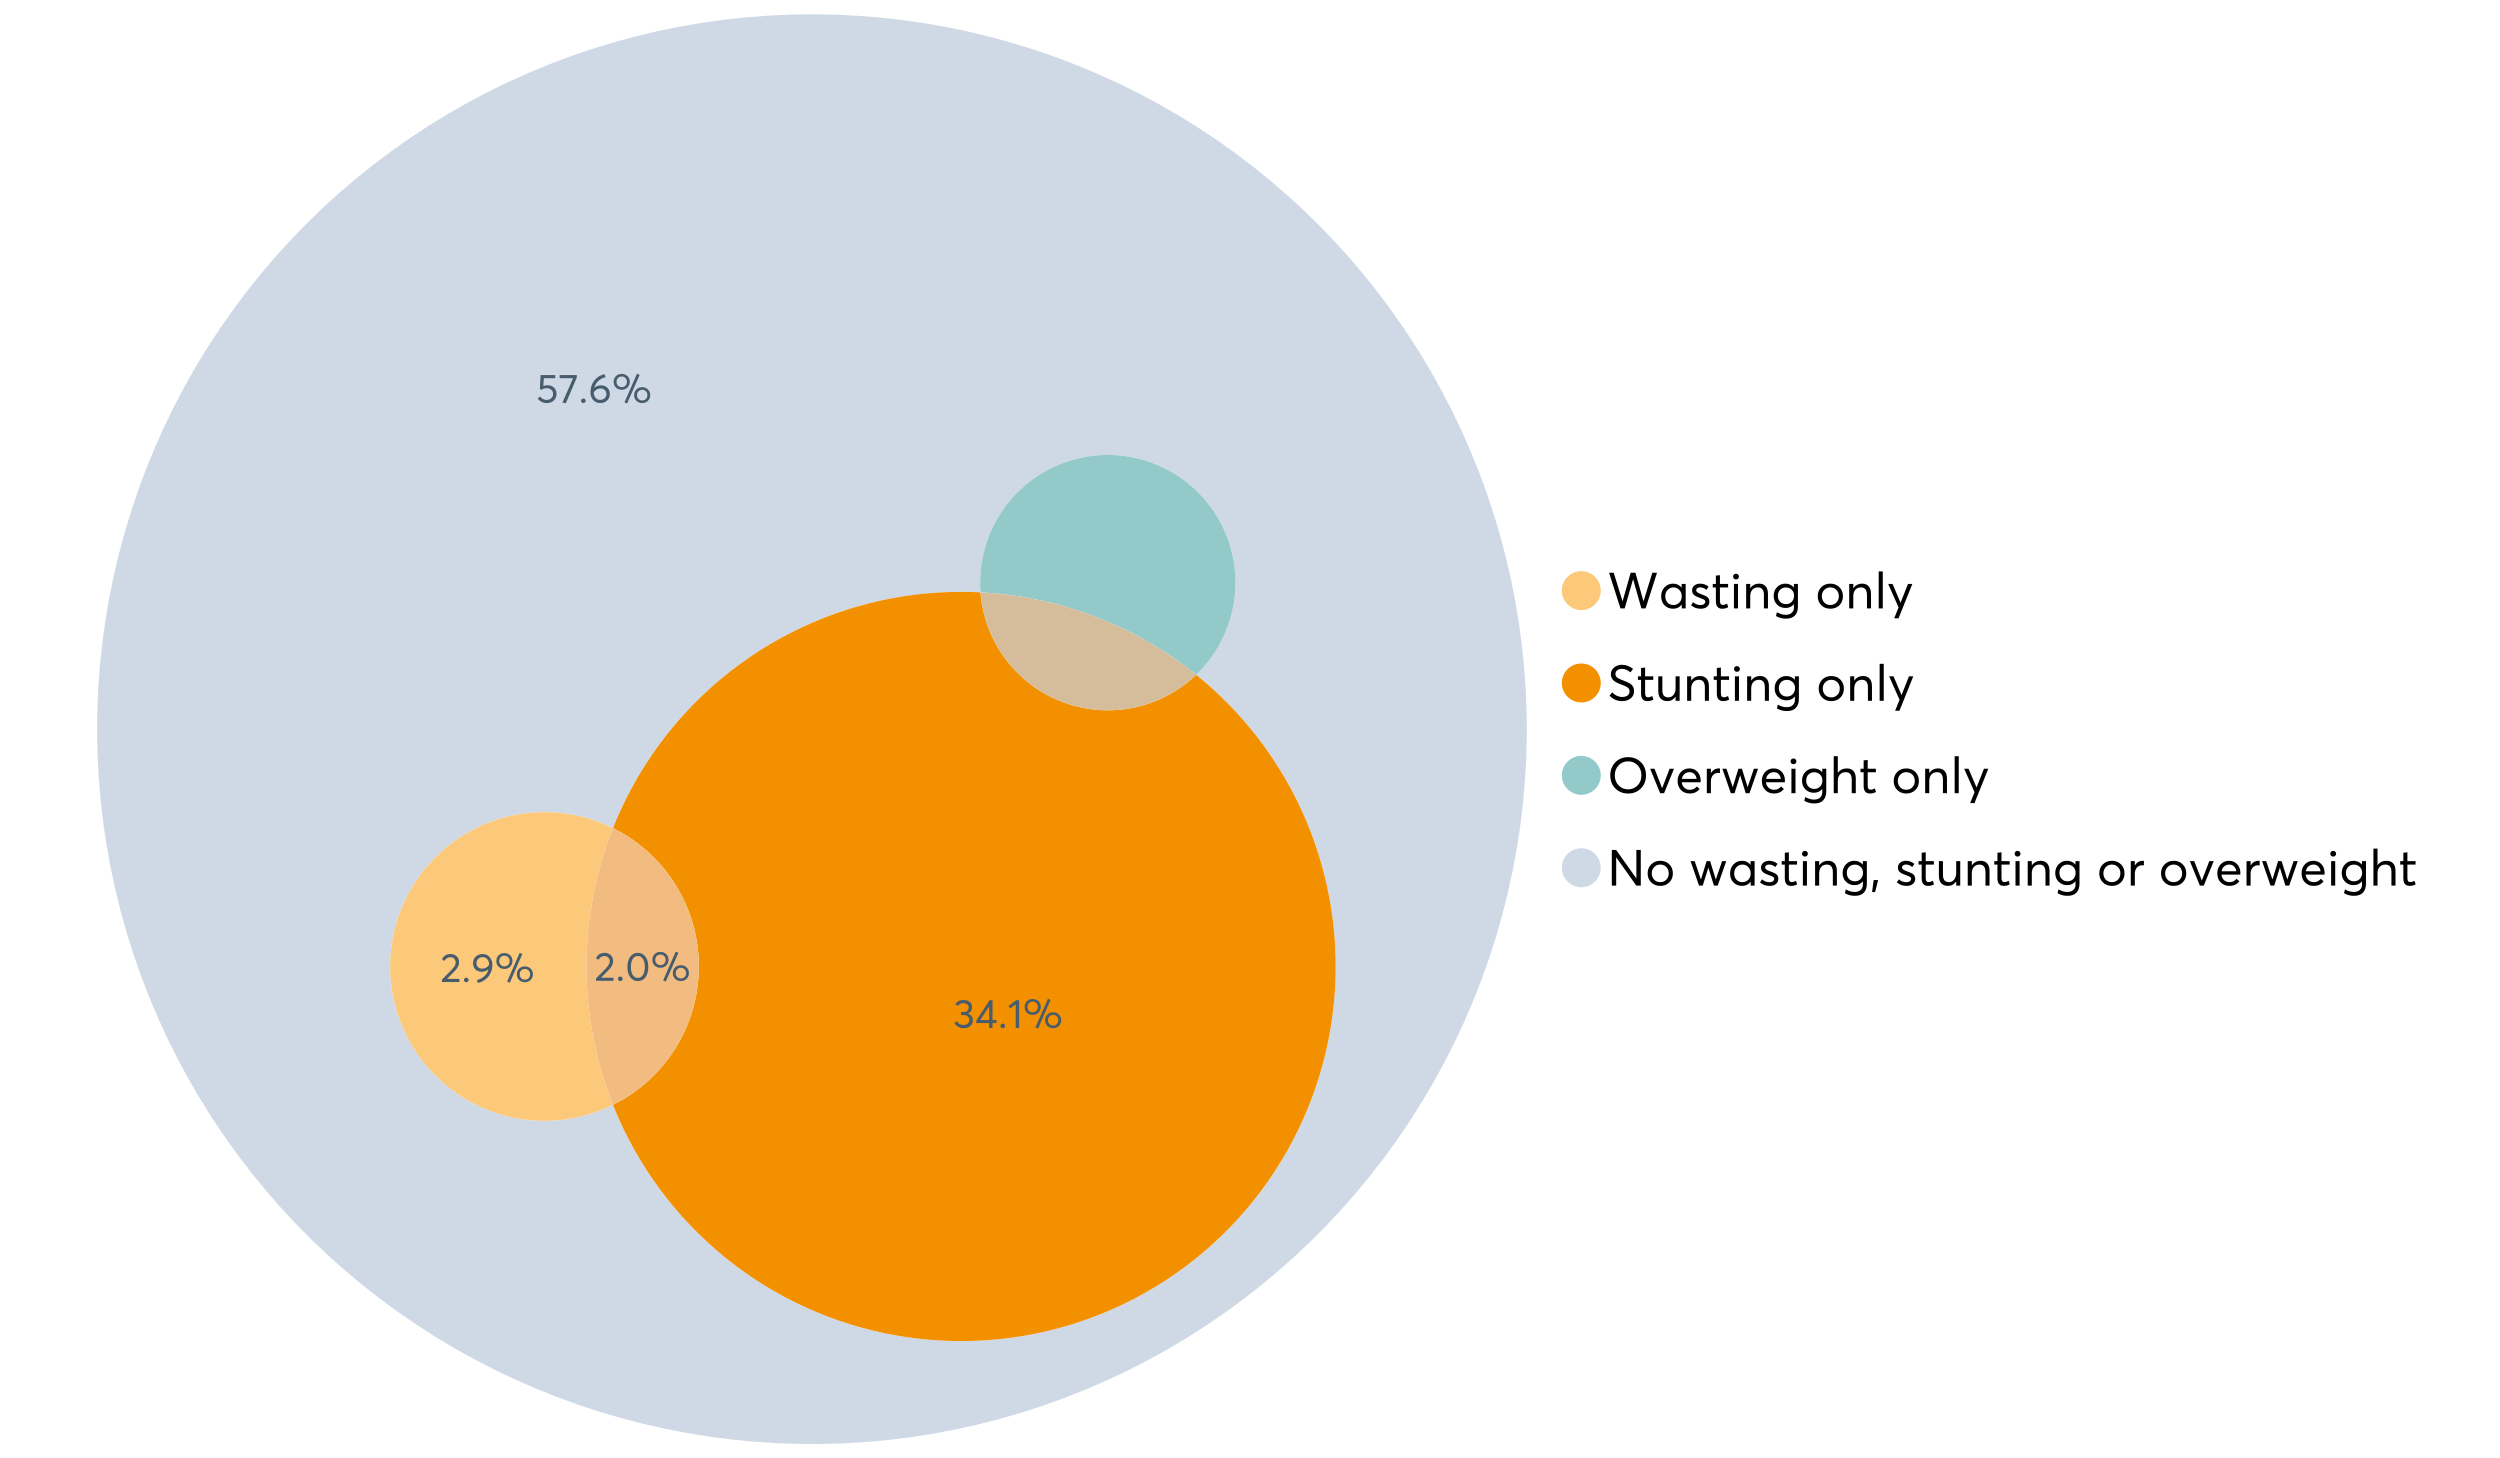 <?xml version="1.0" encoding="UTF-8"?>
<svg xmlns="http://www.w3.org/2000/svg" xmlns:xlink="http://www.w3.org/1999/xlink" width="1234.286pt" height="720pt" viewBox="0 0 1234.286 720" version="1.1">
<defs>
<g>
<symbol overflow="visible" id="glyph0-0">
<path style="stroke:none;" d=""/>
</symbol>
<symbol overflow="visible" id="glyph0-1">
<path style="stroke:none;" d="M 22.234 -17.609 L 24.547 -17.609 L 18.906 0 L 16.828 0 L 12.75 -14.438 L 12.734 -14.438 L 8.578 0 L 6.5 0 L 0.875 -17.609 L 3.172 -17.609 L 7.516 -3.547 L 7.562 -3.547 L 11.531 -17.609 L 13.891 -17.609 L 17.859 -3.5 L 17.891 -3.5 Z M 22.234 -17.609 "/>
</symbol>
<symbol overflow="visible" id="glyph0-2">
<path style="stroke:none;" d="M 11.297 -12.078 L 13.297 -12.078 L 13.297 0 L 11.359 0 L 11.359 -1.906 L 11.344 -1.906 C 10.312 -0.531 8.906 0.156 7.125 0.156 C 5.414 0.156 4 -0.406 2.875 -1.531 C 1.75 -2.656 1.188 -4.129 1.188 -5.953 C 1.188 -7.742 1.742 -9.238 2.859 -10.438 C 3.984 -11.633 5.395 -12.234 7.094 -12.234 C 8.812 -12.234 10.203 -11.578 11.266 -10.266 L 11.297 -10.266 Z M 7.297 -1.688 C 8.422 -1.688 9.379 -2.086 10.172 -2.891 C 10.961 -3.691 11.359 -4.711 11.359 -5.953 C 11.359 -7.191 10.973 -8.238 10.203 -9.094 C 9.441 -9.945 8.477 -10.375 7.312 -10.375 C 6.156 -10.375 5.18 -9.961 4.391 -9.141 C 3.609 -8.328 3.219 -7.266 3.219 -5.953 C 3.219 -4.711 3.594 -3.691 4.344 -2.891 C 5.102 -2.086 6.086 -1.688 7.297 -1.688 Z M 7.297 -1.688 "/>
</symbol>
<symbol overflow="visible" id="glyph0-3">
<path style="stroke:none;" d="M 5.609 0.156 C 3.734 0.156 2.156 -0.426 0.875 -1.594 L 1.906 -3.094 C 2.945 -2.133 4.18 -1.656 5.609 -1.656 C 6.305 -1.656 6.859 -1.812 7.266 -2.125 C 7.68 -2.445 7.891 -2.832 7.891 -3.281 C 7.891 -3.738 7.688 -4.086 7.281 -4.328 C 6.875 -4.566 6.164 -4.859 5.156 -5.203 C 5.094 -5.223 5.047 -5.242 5.016 -5.266 C 3.836 -5.672 2.938 -6.141 2.312 -6.672 C 1.695 -7.203 1.391 -7.973 1.391 -8.984 C 1.391 -9.91 1.766 -10.68 2.516 -11.297 C 3.266 -11.922 4.223 -12.234 5.391 -12.234 C 6.922 -12.234 8.301 -11.738 9.531 -10.75 L 8.484 -9.156 C 7.523 -9.977 6.457 -10.391 5.281 -10.391 C 4.801 -10.391 4.367 -10.258 3.984 -10 C 3.609 -9.738 3.422 -9.398 3.422 -8.984 C 3.422 -8.555 3.609 -8.207 3.984 -7.938 C 4.359 -7.676 4.93 -7.395 5.703 -7.094 C 5.836 -7.039 6.082 -6.945 6.438 -6.812 C 6.789 -6.688 7.023 -6.598 7.141 -6.547 C 7.254 -6.492 7.453 -6.406 7.734 -6.281 C 8.016 -6.164 8.207 -6.078 8.312 -6.016 C 8.414 -5.961 8.566 -5.867 8.766 -5.734 C 8.973 -5.598 9.113 -5.477 9.188 -5.375 C 9.258 -5.281 9.359 -5.148 9.484 -4.984 C 9.609 -4.816 9.695 -4.656 9.75 -4.5 C 9.801 -4.344 9.844 -4.16 9.875 -3.953 C 9.906 -3.742 9.922 -3.523 9.922 -3.297 C 9.922 -2.305 9.547 -1.484 8.797 -0.828 C 8.055 -0.172 6.992 0.156 5.609 0.156 Z M 5.609 0.156 "/>
</symbol>
<symbol overflow="visible" id="glyph0-4">
<path style="stroke:none;" d="M 5.328 0.156 C 3.234 0.156 2.188 -1.094 2.188 -3.594 L 2.188 -10.344 L 0.641 -10.344 L 0.641 -12.078 L 2.188 -12.078 L 2.188 -16.203 L 4.188 -16.422 L 4.188 -12.078 L 8.219 -12.078 L 8.219 -10.344 L 4.188 -10.344 L 4.188 -3.891 C 4.188 -3.148 4.297 -2.602 4.516 -2.25 C 4.742 -1.906 5.133 -1.734 5.688 -1.734 C 6.312 -1.734 6.988 -1.941 7.719 -2.359 L 8.266 -0.594 C 7.367 -0.094 6.391 0.156 5.328 0.156 Z M 5.328 0.156 "/>
</symbol>
<symbol overflow="visible" id="glyph0-5">
<path style="stroke:none;" d="M 3.094 -14.312 C 2.688 -14.312 2.344 -14.445 2.062 -14.719 C 1.789 -15 1.656 -15.336 1.656 -15.734 C 1.656 -16.129 1.789 -16.461 2.062 -16.734 C 2.344 -17.004 2.688 -17.141 3.094 -17.141 C 3.5 -17.141 3.844 -17 4.125 -16.719 C 4.406 -16.438 4.547 -16.109 4.547 -15.734 C 4.547 -15.336 4.406 -15 4.125 -14.719 C 3.844 -14.445 3.5 -14.312 3.094 -14.312 Z M 2.078 0 L 2.078 -12.078 L 4.094 -12.078 L 4.094 0 Z M 2.078 0 "/>
</symbol>
<symbol overflow="visible" id="glyph0-6">
<path style="stroke:none;" d="M 8.344 -12.234 C 9.676 -12.234 10.727 -11.805 11.5 -10.953 C 12.281 -10.098 12.672 -8.836 12.672 -7.172 L 12.672 0 L 10.672 0 L 10.672 -6.594 C 10.672 -9.113 9.688 -10.375 7.719 -10.375 C 6.562 -10.375 5.641 -9.988 4.953 -9.219 C 4.266 -8.445 3.922 -7.383 3.922 -6.031 L 3.922 0 L 1.906 0 L 1.906 -12.078 L 3.922 -12.078 L 3.922 -9.969 L 3.938 -9.969 C 5 -11.477 6.469 -12.234 8.344 -12.234 Z M 8.344 -12.234 "/>
</symbol>
<symbol overflow="visible" id="glyph0-7">
<path style="stroke:none;" d="M 11.094 -12.078 L 13.078 -12.078 L 13.078 -0.922 C 13.078 0.93 12.594 2.391 11.625 3.453 C 10.656 4.523 9.16 5.062 7.141 5.062 C 5.328 5.062 3.691 4.625 2.234 3.75 L 2.703 1.891 C 4.211 2.734 5.66 3.156 7.047 3.156 C 8.348 3.156 9.348 2.816 10.047 2.141 C 10.754 1.473 11.109 0.629 11.109 -0.391 L 11.109 -2.078 L 11.062 -2.078 C 10.051 -0.836 8.688 -0.219 6.969 -0.219 C 5.312 -0.219 3.922 -0.77 2.797 -1.875 C 1.672 -2.988 1.109 -4.43 1.109 -6.203 C 1.109 -7.922 1.66 -9.352 2.766 -10.5 C 3.867 -11.656 5.238 -12.234 6.875 -12.234 C 8.57 -12.234 9.961 -11.617 11.047 -10.391 L 11.094 -10.391 Z M 7.125 -2.109 C 8.332 -2.109 9.305 -2.5 10.047 -3.281 C 10.797 -4.07 11.172 -5.078 11.172 -6.297 C 11.172 -7.492 10.785 -8.469 10.016 -9.219 C 9.242 -9.969 8.281 -10.344 7.125 -10.344 C 5.977 -10.344 5.031 -9.957 4.281 -9.188 C 3.539 -8.426 3.172 -7.457 3.172 -6.281 C 3.172 -5.02 3.551 -4.008 4.312 -3.25 C 5.07 -2.488 6.008 -2.109 7.125 -2.109 Z M 7.125 -2.109 "/>
</symbol>
<symbol overflow="visible" id="glyph0-8">
<path style="stroke:none;" d=""/>
</symbol>
<symbol overflow="visible" id="glyph0-9">
<path style="stroke:none;" d="M 7.422 0.156 C 5.566 0.156 4.062 -0.43 2.906 -1.609 C 1.75 -2.785 1.172 -4.258 1.172 -6.031 C 1.172 -7.801 1.75 -9.273 2.906 -10.453 C 4.062 -11.641 5.566 -12.234 7.422 -12.234 C 9.203 -12.234 10.68 -11.656 11.859 -10.5 C 13.035 -9.344 13.625 -7.852 13.625 -6.031 C 13.625 -4.207 13.035 -2.719 11.859 -1.562 C 10.68 -0.414 9.203 0.156 7.422 0.156 Z M 7.422 -1.688 C 8.598 -1.688 9.586 -2.094 10.391 -2.906 C 11.191 -3.727 11.594 -4.77 11.594 -6.031 C 11.594 -7.301 11.191 -8.344 10.391 -9.156 C 9.598 -9.969 8.609 -10.375 7.422 -10.375 C 6.18 -10.375 5.164 -9.953 4.375 -9.109 C 3.594 -8.273 3.203 -7.242 3.203 -6.016 C 3.203 -4.797 3.594 -3.77 4.375 -2.938 C 5.164 -2.102 6.18 -1.688 7.422 -1.688 Z M 7.422 -1.688 "/>
</symbol>
<symbol overflow="visible" id="glyph0-10">
<path style="stroke:none;" d="M 2.078 0 L 2.078 -18.266 L 4.094 -18.266 L 4.094 0 Z M 2.078 0 "/>
</symbol>
<symbol overflow="visible" id="glyph0-11">
<path style="stroke:none;" d="M 10.344 -12.078 L 12.484 -12.078 L 5.656 4.906 L 3.516 4.906 L 5.688 -0.5 L 0.578 -12.078 L 2.734 -12.078 L 6.656 -2.875 L 6.703 -2.875 Z M 10.344 -12.078 "/>
</symbol>
<symbol overflow="visible" id="glyph0-12">
<path style="stroke:none;" d="M 7.344 0.156 C 4.875 0.156 2.789 -0.754 1.094 -2.578 L 2.484 -4.219 C 3.098 -3.457 3.844 -2.879 4.719 -2.484 C 5.594 -2.086 6.477 -1.891 7.375 -1.891 C 8.457 -1.891 9.328 -2.129 9.984 -2.609 C 10.641 -3.086 10.969 -3.75 10.969 -4.594 C 10.969 -5.051 10.891 -5.445 10.734 -5.781 C 10.578 -6.113 10.305 -6.406 9.922 -6.656 C 9.547 -6.914 9.176 -7.125 8.812 -7.281 C 8.457 -7.438 7.953 -7.641 7.297 -7.891 C 7.18 -7.941 7.086 -7.973 7.016 -7.984 C 6.367 -8.223 5.844 -8.426 5.438 -8.594 C 5.039 -8.77 4.582 -9.016 4.062 -9.328 C 3.539 -9.641 3.133 -9.957 2.844 -10.281 C 2.551 -10.602 2.297 -11.008 2.078 -11.5 C 1.867 -11.988 1.766 -12.531 1.766 -13.125 C 1.766 -14.438 2.285 -15.535 3.328 -16.422 C 4.367 -17.316 5.641 -17.773 7.141 -17.797 C 9.129 -17.797 10.992 -17.109 12.734 -15.734 L 11.406 -14.047 C 10.039 -15.203 8.617 -15.781 7.141 -15.781 C 6.285 -15.781 5.551 -15.551 4.938 -15.094 C 4.32 -14.645 4.016 -14.02 4.016 -13.219 C 4.016 -12.895 4.082 -12.594 4.219 -12.312 C 4.352 -12.039 4.5 -11.816 4.656 -11.641 C 4.82 -11.473 5.113 -11.281 5.531 -11.062 C 5.945 -10.852 6.273 -10.691 6.516 -10.578 C 6.754 -10.473 7.172 -10.305 7.766 -10.078 C 9.586 -9.379 10.785 -8.832 11.359 -8.438 C 12.598 -7.594 13.219 -6.383 13.219 -4.812 C 13.219 -3.258 12.645 -2.039 11.5 -1.156 C 10.352 -0.281 8.969 0.156 7.344 0.156 Z M 7.344 0.156 "/>
</symbol>
<symbol overflow="visible" id="glyph0-13">
<path style="stroke:none;" d="M 10.203 -12.078 L 12.203 -12.078 L 12.203 0 L 10.203 0 L 10.203 -2.016 L 10.172 -2.016 C 9.16 -0.566 7.836 0.156 6.203 0.156 C 4.766 0.156 3.645 -0.258 2.844 -1.094 C 2.051 -1.938 1.656 -3.203 1.656 -4.891 L 1.656 -12.078 L 3.672 -12.078 L 3.672 -5.453 C 3.672 -4.117 3.914 -3.156 4.406 -2.562 C 4.895 -1.977 5.633 -1.688 6.625 -1.688 C 7.613 -1.688 8.457 -2.094 9.156 -2.906 C 9.852 -3.727 10.203 -4.836 10.203 -6.234 Z M 10.203 -12.078 "/>
</symbol>
<symbol overflow="visible" id="glyph0-14">
<path style="stroke:none;" d="M 10.328 0.156 C 7.711 0.156 5.582 -0.691 3.938 -2.391 C 2.289 -4.086 1.469 -6.223 1.469 -8.797 C 1.469 -11.379 2.289 -13.523 3.938 -15.234 C 5.582 -16.941 7.711 -17.797 10.328 -17.797 C 12.836 -17.797 14.926 -16.961 16.594 -15.297 C 18.27 -13.629 19.109 -11.469 19.109 -8.812 C 19.109 -6.164 18.27 -4.008 16.594 -2.344 C 14.926 -0.676 12.836 0.156 10.328 0.156 Z M 10.328 -1.906 C 12.172 -1.906 13.719 -2.555 14.969 -3.859 C 16.219 -5.16 16.844 -6.812 16.844 -8.812 C 16.844 -10.82 16.219 -12.477 14.969 -13.781 C 13.719 -15.082 12.172 -15.734 10.328 -15.734 C 8.391 -15.734 6.801 -15.066 5.562 -13.734 C 4.32 -12.398 3.703 -10.754 3.703 -8.797 C 3.703 -6.848 4.32 -5.211 5.562 -3.891 C 6.801 -2.566 8.391 -1.906 10.328 -1.906 Z M 10.328 -1.906 "/>
</symbol>
<symbol overflow="visible" id="glyph0-15">
<path style="stroke:none;" d="M 10.203 -12.078 L 12.375 -12.078 L 7.469 0 L 5.531 0 L 0.594 -12.078 L 2.75 -12.078 L 6.469 -2.562 L 6.547 -2.562 Z M 10.203 -12.078 "/>
</symbol>
<symbol overflow="visible" id="glyph0-16">
<path style="stroke:none;" d="M 12.562 -6.234 C 12.562 -6.098 12.551 -5.922 12.531 -5.703 L 12.5 -5.406 L 3.203 -5.406 C 3.336 -4.281 3.77 -3.379 4.5 -2.703 C 5.238 -2.023 6.156 -1.688 7.25 -1.688 C 8.656 -1.688 9.785 -2.234 10.641 -3.328 L 12.062 -2.109 C 10.883 -0.598 9.254 0.156 7.172 0.156 C 5.43 0.156 3.992 -0.414 2.859 -1.562 C 1.734 -2.719 1.172 -4.207 1.172 -6.031 C 1.172 -7.832 1.719 -9.316 2.812 -10.484 C 3.914 -11.648 5.297 -12.234 6.953 -12.234 C 8.617 -12.234 9.969 -11.672 11 -10.547 C 12.039 -9.422 12.562 -7.984 12.562 -6.234 Z M 9.406 -9.469 C 8.789 -10.07 8.004 -10.375 7.047 -10.375 C 6.086 -10.375 5.266 -10.078 4.578 -9.484 C 3.891 -8.898 3.457 -8.098 3.281 -7.078 L 10.562 -7.078 C 10.406 -8.078 10.02 -8.875 9.406 -9.469 Z M 9.406 -9.469 "/>
</symbol>
<symbol overflow="visible" id="glyph0-17">
<path style="stroke:none;" d="M 7.891 -12.234 C 8.141 -12.234 8.305 -12.223 8.391 -12.203 L 8.391 -9.969 C 8.023 -10.008 7.758 -10.031 7.594 -10.031 C 6.469 -10.031 5.57 -9.641 4.906 -8.859 C 4.25 -8.078 3.922 -7.066 3.922 -5.828 L 3.922 0 L 1.906 0 L 1.906 -12.078 L 3.922 -12.078 L 3.922 -9.953 L 3.938 -9.953 C 4.883 -11.473 6.203 -12.234 7.891 -12.234 Z M 7.891 -12.234 "/>
</symbol>
<symbol overflow="visible" id="glyph0-18">
<path style="stroke:none;" d="M 16.297 -12.078 L 18.344 -12.078 L 14.141 0 L 12.25 0 L 9.531 -8.812 L 9.5 -8.812 L 6.75 0 L 4.906 0 L 0.719 -12.078 L 2.75 -12.078 L 5.828 -3.047 L 5.875 -3.047 L 8.641 -12.078 L 10.375 -12.078 L 13.172 -3.047 L 13.219 -3.047 Z M 16.297 -12.078 "/>
</symbol>
<symbol overflow="visible" id="glyph0-19">
<path style="stroke:none;" d="M 8.406 -12.234 C 9.781 -12.234 10.852 -11.816 11.625 -10.984 C 12.406 -10.16 12.797 -8.914 12.797 -7.25 L 12.797 0 L 10.797 0 L 10.797 -6.672 C 10.797 -9.141 9.812 -10.375 7.844 -10.375 C 6.633 -10.375 5.676 -9.992 4.969 -9.234 C 4.27 -8.473 3.922 -7.422 3.922 -6.078 L 3.922 0 L 1.906 0 L 1.906 -18.266 L 3.922 -18.266 L 3.922 -10.094 L 3.969 -10.094 C 4.977 -11.52 6.457 -12.234 8.406 -12.234 Z M 8.406 -12.234 "/>
</symbol>
<symbol overflow="visible" id="glyph0-20">
<path style="stroke:none;" d="M 14.359 -17.609 L 16.531 -17.609 L 16.531 0 L 14.312 0 L 4.438 -13.891 L 4.391 -13.891 L 4.391 0 L 2.234 0 L 2.234 -17.609 L 4.359 -17.609 L 14.312 -3.578 L 14.359 -3.578 Z M 14.359 -17.609 "/>
</symbol>
<symbol overflow="visible" id="glyph0-21">
<path style="stroke:none;" d="M 0.797 3.219 L 1.594 -2.734 L 3.797 -2.734 L 2.281 3.219 Z M 0.797 3.219 "/>
</symbol>
<symbol overflow="visible" id="glyph1-0">
<path style="stroke:none;" d=""/>
</symbol>
<symbol overflow="visible" id="glyph1-1">
<path style="stroke:none;" d="M 3.328 -1.531 L 9.406 -1.531 L 9.406 0 L 0.797 0 L 0.781 -1.156 L 5.469 -5.938 C 6.156 -6.656 6.676 -7.289 7.031 -7.844 C 7.383 -8.406 7.562 -8.992 7.562 -9.609 C 7.562 -10.367 7.32 -10.992 6.844 -11.484 C 6.363 -11.984 5.742 -12.234 4.984 -12.234 C 3.672 -12.234 2.688 -11.613 2.031 -10.375 L 0.797 -11.219 C 1.672 -12.945 3.098 -13.812 5.078 -13.812 C 6.223 -13.812 7.203 -13.445 8.016 -12.719 C 8.828 -11.988 9.234 -11.016 9.234 -9.797 C 9.234 -9.004 9.051 -8.25 8.688 -7.531 C 8.332 -6.812 7.734 -6.031 6.891 -5.188 L 3.328 -1.578 Z M 3.328 -1.531 "/>
</symbol>
<symbol overflow="visible" id="glyph1-2">
<path style="stroke:none;" d="M 2.406 0.125 C 2.07 0.125 1.797 0.016 1.578 -0.203 C 1.359 -0.422 1.25 -0.688 1.25 -1 C 1.25 -1.312 1.359 -1.578 1.578 -1.797 C 1.797 -2.023 2.07 -2.141 2.406 -2.141 C 2.719 -2.141 2.984 -2.023 3.203 -1.797 C 3.43 -1.578 3.547 -1.312 3.547 -1 C 3.547 -0.688 3.43 -0.422 3.203 -0.203 C 2.984 0.016 2.719 0.125 2.406 0.125 Z M 2.406 0.125 "/>
</symbol>
<symbol overflow="visible" id="glyph1-3">
<path style="stroke:none;" d="M 6.266 0.125 C 4.734 0.125 3.488 -0.488 2.531 -1.719 C 1.582 -2.945 1.109 -4.656 1.109 -6.844 C 1.109 -8.914 1.566 -10.594 2.484 -11.875 C 3.41 -13.164 4.672 -13.812 6.266 -13.812 C 7.785 -13.812 9.02 -13.195 9.969 -11.969 C 10.926 -10.738 11.406 -9.031 11.406 -6.844 C 11.406 -4.77 10.945 -3.086 10.031 -1.797 C 9.125 -0.516 7.867 0.125 6.266 0.125 Z M 6.266 -1.438 C 7.348 -1.438 8.191 -1.922 8.797 -2.891 C 9.398 -3.859 9.703 -5.176 9.703 -6.844 C 9.703 -8.551 9.383 -9.879 8.75 -10.828 C 8.125 -11.785 7.297 -12.266 6.266 -12.266 C 5.18 -12.266 4.332 -11.773 3.719 -10.797 C 3.113 -9.816 2.812 -8.5 2.812 -6.844 C 2.812 -5.133 3.125 -3.805 3.75 -2.859 C 4.383 -1.91 5.223 -1.438 6.266 -1.438 Z M 6.266 -1.438 "/>
</symbol>
<symbol overflow="visible" id="glyph1-4">
<path style="stroke:none;" d="M 7.531 0.344 L 6.219 -0.219 L 12.422 -14.391 L 13.734 -13.812 Z M 4.859 -6.438 C 3.742 -6.438 2.801 -6.801 2.031 -7.531 C 1.27 -8.27 0.891 -9.223 0.891 -10.391 C 0.891 -11.473 1.258 -12.391 2 -13.141 C 2.738 -13.898 3.691 -14.281 4.859 -14.281 C 5.984 -14.281 6.93 -13.922 7.703 -13.203 C 8.473 -12.484 8.859 -11.547 8.859 -10.391 C 8.859 -9.285 8.484 -8.348 7.734 -7.578 C 6.992 -6.816 6.035 -6.438 4.859 -6.438 Z M 4.891 -7.719 C 5.641 -7.719 6.254 -7.973 6.734 -8.484 C 7.211 -8.992 7.453 -9.625 7.453 -10.375 C 7.453 -11.145 7.203 -11.77 6.703 -12.25 C 6.211 -12.738 5.609 -12.984 4.891 -12.984 C 4.129 -12.984 3.508 -12.734 3.031 -12.234 C 2.551 -11.734 2.312 -11.113 2.312 -10.375 C 2.312 -9.582 2.555 -8.941 3.047 -8.453 C 3.535 -7.961 4.148 -7.719 4.891 -7.719 Z M 14.969 0.125 C 13.852 0.125 12.91 -0.238 12.141 -0.969 C 11.379 -1.707 11 -2.656 11 -3.812 C 11 -4.895 11.367 -5.816 12.109 -6.578 C 12.859 -7.336 13.812 -7.719 14.969 -7.719 C 16.082 -7.719 17.023 -7.348 17.797 -6.609 C 18.566 -5.879 18.953 -4.945 18.953 -3.812 C 18.953 -2.707 18.582 -1.773 17.844 -1.016 C 17.113 -0.254 16.156 0.125 14.969 0.125 Z M 14.969 -1.156 C 15.738 -1.156 16.363 -1.406 16.844 -1.906 C 17.32 -2.414 17.562 -3.039 17.562 -3.781 C 17.562 -4.57 17.312 -5.207 16.812 -5.688 C 16.312 -6.176 15.695 -6.422 14.969 -6.422 C 14.219 -6.422 13.602 -6.164 13.125 -5.656 C 12.656 -5.156 12.422 -4.531 12.422 -3.781 C 12.422 -3.008 12.664 -2.379 13.156 -1.891 C 13.645 -1.398 14.25 -1.156 14.969 -1.156 Z M 14.969 -1.156 "/>
</symbol>
<symbol overflow="visible" id="glyph1-5">
<path style="stroke:none;" d="M 5.688 -8.688 C 6.945 -8.688 8 -8.289 8.844 -7.5 C 9.688 -6.707 10.109 -5.648 10.109 -4.328 C 10.109 -3.023 9.648 -1.953 8.734 -1.109 C 7.816 -0.273 6.688 0.141 5.344 0.141 C 4.395 0.141 3.52 -0.062 2.719 -0.469 C 1.914 -0.875 1.273 -1.438 0.797 -2.156 L 2.047 -3.109 C 2.367 -2.586 2.805 -2.176 3.359 -1.875 C 3.91 -1.582 4.531 -1.438 5.219 -1.438 C 6.113 -1.438 6.867 -1.711 7.484 -2.266 C 8.098 -2.816 8.406 -3.508 8.406 -4.344 C 8.406 -5.238 8.098 -5.941 7.484 -6.453 C 6.867 -6.961 6.125 -7.219 5.25 -7.219 C 4.207 -7.219 3.398 -6.961 2.828 -6.453 L 1.859 -6.766 L 2.25 -13.703 L 9.484 -13.703 L 9.484 -12.141 L 3.828 -12.141 L 3.609 -8.297 C 4.367 -8.555 5.062 -8.688 5.688 -8.688 Z M 5.688 -8.688 "/>
</symbol>
<symbol overflow="visible" id="glyph1-6">
<path style="stroke:none;" d="M 0.531 -13.703 L 9.016 -13.703 L 9.016 -12.516 L 3.594 0.234 L 1.906 -0.094 L 7.156 -12.141 L 0.531 -12.141 Z M 0.531 -13.703 "/>
</symbol>
<symbol overflow="visible" id="glyph1-7">
<path style="stroke:none;" d="M 6.375 -8.641 C 7.625 -8.641 8.645 -8.25 9.438 -7.469 C 10.238 -6.688 10.641 -5.625 10.641 -4.281 C 10.641 -3.02 10.191 -1.969 9.297 -1.125 C 8.398 -0.289 7.273 0.125 5.922 0.125 C 4.535 0.125 3.383 -0.363 2.469 -1.344 C 1.551 -2.332 1.094 -3.602 1.094 -5.156 C 1.094 -7.531 1.773 -9.535 3.141 -11.172 C 4.516 -12.805 6.156 -13.785 8.062 -14.109 L 8.547 -12.688 C 7.223 -12.375 6.062 -11.77 5.062 -10.875 C 4.062 -9.988 3.379 -8.836 3.016 -7.422 L 3.031 -7.422 C 3.914 -8.234 5.031 -8.641 6.375 -8.641 Z M 5.906 -1.453 C 6.801 -1.453 7.535 -1.727 8.109 -2.281 C 8.68 -2.832 8.969 -3.508 8.969 -4.312 C 8.969 -5.145 8.695 -5.812 8.156 -6.312 C 7.625 -6.82 6.906 -7.078 6 -7.078 C 5.281 -7.078 4.641 -6.895 4.078 -6.531 C 3.516 -6.176 3.066 -5.734 2.734 -5.203 L 2.734 -5.062 C 2.734 -3.988 3.023 -3.117 3.609 -2.453 C 4.203 -1.785 4.969 -1.453 5.906 -1.453 Z M 5.906 -1.453 "/>
</symbol>
<symbol overflow="visible" id="glyph1-8">
<path style="stroke:none;" d="M 5.688 -13.812 C 7.051 -13.812 8.191 -13.312 9.109 -12.312 C 10.023 -11.32 10.484 -10.031 10.484 -8.438 C 10.484 -7.238 10.273 -6.109 9.859 -5.047 C 9.453 -3.984 8.91 -3.082 8.234 -2.344 C 7.555 -1.602 6.797 -0.988 5.953 -0.5 C 5.109 -0.02 4.234 0.305 3.328 0.484 L 2.844 -0.953 C 4.207 -1.297 5.398 -1.906 6.422 -2.781 C 7.453 -3.656 8.16 -4.801 8.547 -6.219 L 8.516 -6.234 C 7.598 -5.43 6.461 -5.031 5.109 -5.031 C 3.898 -5.031 2.898 -5.422 2.109 -6.203 C 1.328 -6.984 0.938 -8.023 0.938 -9.328 C 0.938 -10.609 1.391 -11.676 2.297 -12.531 C 3.203 -13.383 4.332 -13.812 5.688 -13.812 Z M 5.469 -6.578 C 6.156 -6.578 6.801 -6.75 7.406 -7.094 C 8.008 -7.438 8.492 -7.895 8.859 -8.469 L 8.859 -8.578 C 8.859 -9.68 8.562 -10.57 7.969 -11.25 C 7.375 -11.926 6.617 -12.266 5.703 -12.266 C 4.797 -12.266 4.055 -11.977 3.484 -11.406 C 2.91 -10.832 2.625 -10.141 2.625 -9.328 C 2.625 -8.504 2.883 -7.836 3.406 -7.328 C 3.926 -6.828 4.613 -6.578 5.469 -6.578 Z M 5.469 -6.578 "/>
</symbol>
<symbol overflow="visible" id="glyph1-9">
<path style="stroke:none;" d="M 7.344 -7.094 C 8.07 -6.812 8.641 -6.375 9.047 -5.781 C 9.461 -5.188 9.672 -4.484 9.672 -3.672 C 9.672 -2.555 9.25 -1.645 8.406 -0.938 C 7.57 -0.227 6.52 0.125 5.25 0.125 C 4.113 0.125 3.133 -0.117 2.312 -0.609 C 1.5 -1.109 0.914 -1.77 0.562 -2.594 L 2.016 -3.266 C 2.555 -2.055 3.598 -1.453 5.141 -1.453 C 5.941 -1.453 6.613 -1.68 7.156 -2.141 C 7.695 -2.598 7.969 -3.191 7.969 -3.922 C 7.969 -4.617 7.707 -5.195 7.188 -5.656 C 6.676 -6.125 5.938 -6.359 4.969 -6.359 L 3.828 -6.359 L 3.828 -7.828 L 5.156 -7.828 C 5.988 -7.828 6.609 -8.035 7.016 -8.453 C 7.43 -8.867 7.641 -9.391 7.641 -10.016 C 7.641 -10.672 7.391 -11.203 6.891 -11.609 C 6.398 -12.023 5.789 -12.234 5.062 -12.234 C 3.883 -12.234 2.992 -11.789 2.391 -10.906 L 1.031 -11.641 C 1.406 -12.305 1.941 -12.832 2.641 -13.219 C 3.336 -13.613 4.16 -13.812 5.109 -13.812 C 6.316 -13.812 7.316 -13.488 8.109 -12.844 C 8.91 -12.195 9.312 -11.328 9.312 -10.234 C 9.312 -9.555 9.141 -8.941 8.797 -8.391 C 8.453 -7.836 7.969 -7.414 7.344 -7.125 Z M 7.344 -7.094 "/>
</symbol>
<symbol overflow="visible" id="glyph1-10">
<path style="stroke:none;" d="M 6.984 0 L 6.984 -2.406 L 0.625 -2.406 L 0.625 -3.609 L 7.234 -13.703 L 8.656 -13.703 L 8.656 -3.922 L 10.641 -3.922 L 10.641 -2.406 L 8.656 -2.406 L 8.656 0 Z M 2.625 -3.891 L 7.016 -3.891 L 7.016 -10.641 Z M 2.625 -3.891 "/>
</symbol>
<symbol overflow="visible" id="glyph1-11">
<path style="stroke:none;" d="M 3.984 0 L 3.984 -11.656 L 1.25 -9.609 L 0.422 -10.859 L 4.266 -13.703 L 5.656 -13.703 L 5.656 0 Z M 3.984 0 "/>
</symbol>
</g>
</defs>
<g id="surface1703">
<path style=" stroke:none;fill-rule:nonzero;fill:rgb(98.824%,78.824%,47.843%);fill-opacity:1;" d="M 790.324 291.582 C 790.324 296.891 786.02 301.195 780.711 301.195 C 775.398 301.195 771.094 296.891 771.094 291.582 C 771.094 286.273 775.398 281.969 780.711 281.969 C 786.02 281.969 790.324 286.273 790.324 291.582 "/>
<g style="fill:rgb(0%,0%,0%);fill-opacity:1;">
  <use xlink:href="#glyph0-1" x="793.543" y="300.387"/>
  <use xlink:href="#glyph0-2" x="818.944" y="300.387"/>
  <use xlink:href="#glyph0-3" x="834.026" y="300.387"/>
  <use xlink:href="#glyph0-4" x="844.965" y="300.387"/>
  <use xlink:href="#glyph0-5" x="853.994" y="300.387"/>
  <use xlink:href="#glyph0-6" x="860.195" y="300.387"/>
  <use xlink:href="#glyph0-7" x="874.583" y="300.387"/>
  <use xlink:href="#glyph0-8" x="889.441" y="300.387"/>
  <use xlink:href="#glyph0-9" x="896.263" y="300.387"/>
  <use xlink:href="#glyph0-6" x="911.072" y="300.387"/>
  <use xlink:href="#glyph0-10" x="925.459" y="300.387"/>
  <use xlink:href="#glyph0-11" x="931.66" y="300.387"/>
</g>
<path style=" stroke:none;fill-rule:nonzero;fill:rgb(95.294%,56.471%,0%);fill-opacity:1;" d="M 790.324 337.195 C 790.324 342.504 786.02 346.809 780.711 346.809 C 775.398 346.809 771.094 342.504 771.094 337.195 C 771.094 331.883 775.398 327.578 780.711 327.578 C 786.02 327.578 790.324 331.883 790.324 337.195 "/>
<g style="fill:rgb(0%,0%,0%);fill-opacity:1;">
  <use xlink:href="#glyph0-12" x="793.543" y="346"/>
  <use xlink:href="#glyph0-4" x="808.029" y="346"/>
  <use xlink:href="#glyph0-13" x="817.059" y="346"/>
  <use xlink:href="#glyph0-6" x="831.049" y="346"/>
  <use xlink:href="#glyph0-4" x="845.436" y="346"/>
  <use xlink:href="#glyph0-5" x="854.465" y="346"/>
  <use xlink:href="#glyph0-6" x="860.667" y="346"/>
  <use xlink:href="#glyph0-7" x="875.054" y="346"/>
  <use xlink:href="#glyph0-8" x="889.913" y="346"/>
  <use xlink:href="#glyph0-9" x="896.734" y="346"/>
  <use xlink:href="#glyph0-6" x="911.543" y="346"/>
  <use xlink:href="#glyph0-10" x="925.93" y="346"/>
  <use xlink:href="#glyph0-11" x="932.132" y="346"/>
</g>
<path style=" stroke:none;fill-rule:nonzero;fill:rgb(57.647%,79.216%,78.824%);fill-opacity:1;" d="M 790.324 382.805 C 790.324 388.117 786.02 392.422 780.711 392.422 C 775.398 392.422 771.094 388.117 771.094 382.805 C 771.094 377.496 775.398 373.191 780.711 373.191 C 786.02 373.191 790.324 377.496 790.324 382.805 "/>
<g style="fill:rgb(0%,0%,0%);fill-opacity:1;">
  <use xlink:href="#glyph0-14" x="793.543" y="391.613"/>
  <use xlink:href="#glyph0-15" x="814.107" y="391.613"/>
  <use xlink:href="#glyph0-16" x="827.08" y="391.613"/>
  <use xlink:href="#glyph0-17" x="840.773" y="391.613"/>
  <use xlink:href="#glyph0-18" x="849.628" y="391.613"/>
  <use xlink:href="#glyph0-16" x="868.679" y="391.613"/>
  <use xlink:href="#glyph0-5" x="882.372" y="391.613"/>
  <use xlink:href="#glyph0-7" x="888.573" y="391.613"/>
  <use xlink:href="#glyph0-19" x="903.432" y="391.613"/>
  <use xlink:href="#glyph0-4" x="917.918" y="391.613"/>
  <use xlink:href="#glyph0-8" x="926.947" y="391.613"/>
  <use xlink:href="#glyph0-9" x="933.769" y="391.613"/>
  <use xlink:href="#glyph0-6" x="948.578" y="391.613"/>
  <use xlink:href="#glyph0-10" x="962.965" y="391.613"/>
  <use xlink:href="#glyph0-11" x="969.166" y="391.613"/>
</g>
<path style=" stroke:none;fill-rule:nonzero;fill:rgb(81.176%,85.098%,89.804%);fill-opacity:1;" d="M 790.324 428.418 C 790.324 433.727 786.02 438.031 780.711 438.031 C 775.398 438.031 771.094 433.727 771.094 428.418 C 771.094 423.109 775.398 418.805 780.711 418.805 C 786.02 418.805 790.324 423.109 790.324 428.418 "/>
<g style="fill:rgb(0%,0%,0%);fill-opacity:1;">
  <use xlink:href="#glyph0-20" x="793.543" y="437.223"/>
  <use xlink:href="#glyph0-9" x="812.296" y="437.223"/>
  <use xlink:href="#glyph0-8" x="827.105" y="437.223"/>
  <use xlink:href="#glyph0-18" x="833.926" y="437.223"/>
  <use xlink:href="#glyph0-2" x="852.977" y="437.223"/>
  <use xlink:href="#glyph0-3" x="868.059" y="437.223"/>
  <use xlink:href="#glyph0-4" x="878.998" y="437.223"/>
  <use xlink:href="#glyph0-5" x="888.027" y="437.223"/>
  <use xlink:href="#glyph0-6" x="894.229" y="437.223"/>
  <use xlink:href="#glyph0-7" x="908.616" y="437.223"/>
  <use xlink:href="#glyph0-21" x="923.474" y="437.223"/>
  <use xlink:href="#glyph0-8" x="928.808" y="437.223"/>
  <use xlink:href="#glyph0-3" x="935.629" y="437.223"/>
  <use xlink:href="#glyph0-4" x="946.568" y="437.223"/>
  <use xlink:href="#glyph0-13" x="955.598" y="437.223"/>
  <use xlink:href="#glyph0-6" x="969.588" y="437.223"/>
  <use xlink:href="#glyph0-4" x="983.975" y="437.223"/>
  <use xlink:href="#glyph0-5" x="993.004" y="437.223"/>
  <use xlink:href="#glyph0-6" x="999.206" y="437.223"/>
  <use xlink:href="#glyph0-7" x="1013.593" y="437.223"/>
  <use xlink:href="#glyph0-8" x="1028.452" y="437.223"/>
  <use xlink:href="#glyph0-9" x="1035.273" y="437.223"/>
  <use xlink:href="#glyph0-17" x="1050.082" y="437.223"/>
  <use xlink:href="#glyph0-8" x="1058.938" y="437.223"/>
  <use xlink:href="#glyph0-9" x="1065.759" y="437.223"/>
  <use xlink:href="#glyph0-15" x="1080.568" y="437.223"/>
  <use xlink:href="#glyph0-16" x="1093.541" y="437.223"/>
  <use xlink:href="#glyph0-17" x="1107.234" y="437.223"/>
  <use xlink:href="#glyph0-18" x="1116.09" y="437.223"/>
  <use xlink:href="#glyph0-16" x="1135.14" y="437.223"/>
  <use xlink:href="#glyph0-5" x="1148.833" y="437.223"/>
  <use xlink:href="#glyph0-7" x="1155.034" y="437.223"/>
  <use xlink:href="#glyph0-19" x="1169.893" y="437.223"/>
  <use xlink:href="#glyph0-4" x="1184.379" y="437.223"/>
</g>
<path style=" stroke:none;fill-rule:nonzero;fill:rgb(81.176%,85.098%,89.804%);fill-opacity:1;" d="M 416.574 712.594 L 427.695 711.922 L 438.793 710.898 L 449.852 709.527 L 460.859 707.805 L 471.812 705.738 L 482.691 703.328 L 493.488 700.574 L 504.191 697.48 L 514.797 694.051 L 525.285 690.289 L 535.648 686.195 L 545.879 681.777 L 555.965 677.043 L 565.895 671.988 L 575.664 666.621 L 585.254 660.953 L 594.664 654.98 L 603.879 648.715 L 612.895 642.164 L 621.695 635.332 L 630.277 628.223 L 638.629 620.848 L 646.746 613.211 L 654.617 605.324 L 662.234 597.191 L 669.594 588.82 L 676.684 580.227 L 683.496 571.41 L 690.031 562.383 L 696.273 553.152 L 702.223 543.73 L 707.875 534.125 L 713.219 524.348 L 718.25 514.406 L 722.969 504.309 L 727.363 494.07 L 731.434 483.695 L 735.172 473.199 L 738.578 462.59 L 741.648 451.879 L 744.379 441.074 L 746.77 430.191 L 748.812 419.234 L 750.508 408.223 L 751.855 397.16 L 752.855 386.062 L 753.5 374.938 L 753.797 363.801 L 753.742 352.656 L 753.332 341.52 L 752.574 330.402 L 751.465 319.316 L 750.008 308.27 L 748.199 297.273 L 746.047 286.34 L 743.547 275.48 L 740.711 264.703 L 737.531 254.023 L 734.02 243.449 L 730.172 232.988 L 726 222.656 L 721.5 212.461 L 716.684 202.414 L 711.551 192.523 L 706.109 182.801 L 700.363 173.25 L 694.32 163.891 L 687.98 154.723 L 681.359 145.762 L 674.457 137.016 L 667.281 128.492 L 659.84 120.195 L 652.141 112.141 L 644.191 104.332 L 635.996 96.777 L 627.57 89.488 L 618.918 82.465 L 610.047 75.719 L 600.969 69.258 L 591.691 63.086 L 582.223 57.211 L 572.574 51.637 L 562.754 46.371 L 552.773 41.418 L 542.641 36.781 L 532.367 32.465 L 521.961 28.48 L 511.434 24.82 L 500.797 21.5 L 490.062 18.512 L 479.238 15.867 L 468.336 13.566 L 457.363 11.609 L 446.34 10 L 435.266 8.738 L 424.16 7.828 L 413.031 7.27 L 401.891 7.059 L 390.746 7.203 L 379.617 7.699 L 368.504 8.547 L 357.426 9.742 L 346.391 11.289 L 335.41 13.184 L 324.492 15.422 L 313.652 18.008 L 302.902 20.93 L 292.246 24.191 L 281.699 27.789 L 271.27 31.719 L 260.973 35.973 L 250.812 40.551 L 240.805 45.445 L 230.953 50.656 L 221.273 56.176 L 211.77 61.996 L 202.457 68.113 L 193.34 74.523 L 184.434 81.219 L 175.738 88.191 L 167.27 95.434 L 159.035 102.938 L 151.043 110.703 L 143.297 118.711 L 135.809 126.965 L 128.582 135.449 L 121.629 144.156 L 114.953 153.078 L 108.566 162.207 L 102.469 171.535 L 96.668 181.051 L 91.168 190.742 L 85.98 200.602 L 81.105 210.625 L 76.547 220.793 L 72.316 231.102 L 68.41 241.539 L 64.836 252.094 L 61.598 262.754 L 58.695 273.512 L 56.137 284.359 L 53.922 295.277 L 52.051 306.266 L 50.527 317.305 L 49.355 328.383 L 48.531 339.496 L 48.059 350.629 L 47.941 361.773 L 48.172 372.914 L 48.754 384.043 L 49.691 395.145 L 50.973 406.215 L 52.609 417.238 L 54.59 428.203 L 56.914 439.102 L 59.582 449.918 L 62.59 460.648 L 65.938 471.277 L 69.617 481.797 L 73.625 492.191 L 77.965 502.457 L 82.621 512.582 L 87.598 522.551 L 92.883 532.359 L 98.48 541.996 L 104.375 551.453 L 110.566 560.719 L 117.047 569.781 L 123.812 578.637 L 130.852 587.277 L 138.16 595.688 L 145.734 603.863 L 153.559 611.797 L 161.629 619.477 L 169.941 626.902 L 178.48 634.059 L 187.242 640.941 L 196.219 647.547 L 205.398 653.863 L 214.773 659.887 L 224.332 665.613 L 234.07 671.035 L 243.973 676.145 L 254.027 680.941 L 264.234 685.418 L 274.574 689.57 L 285.043 693.391 L 295.625 696.883 L 306.312 700.035 L 317.094 702.852 L 327.957 705.328 L 338.895 707.457 L 349.895 709.238 L 360.945 710.676 L 372.035 711.762 L 383.156 712.496 L 394.293 712.879 L 405.434 712.91 Z M 471.043 662.09 L 465.207 661.891 L 459.383 661.504 L 453.57 660.934 L 447.777 660.184 L 442.016 659.25 L 436.281 658.133 L 430.59 656.836 L 424.938 655.359 L 419.336 653.707 L 413.793 651.879 L 408.305 649.875 L 402.887 647.699 L 397.539 645.352 L 392.27 642.84 L 387.078 640.16 L 381.977 637.32 L 376.965 634.32 L 372.055 631.164 L 367.242 627.852 L 362.539 624.391 L 357.949 620.785 L 353.473 617.031 L 349.117 613.141 L 344.887 609.117 L 340.785 604.961 L 336.816 600.676 L 332.988 596.266 L 329.297 591.738 L 325.754 587.098 L 322.355 582.348 L 319.113 577.492 L 316.023 572.539 L 313.09 567.488 L 310.32 562.348 L 307.711 557.121 L 305.27 551.816 L 302.996 546.438 L 302.625 545.469 L 302.32 545.621 L 300.145 546.645 L 297.934 547.598 L 295.695 548.484 L 293.434 549.297 L 291.141 550.035 L 288.832 550.703 L 286.5 551.297 L 284.148 551.82 L 281.785 552.266 L 279.406 552.637 L 277.02 552.934 L 274.625 553.152 L 272.223 553.301 L 269.816 553.367 L 267.41 553.363 L 265.004 553.277 L 262.605 553.121 L 260.211 552.887 L 257.824 552.574 L 255.449 552.191 L 253.086 551.73 L 250.742 551.195 L 248.414 550.59 L 246.105 549.906 L 243.82 549.152 L 241.559 548.328 L 239.324 547.43 L 237.121 546.465 L 234.949 545.43 L 232.812 544.324 L 230.711 543.156 L 228.645 541.918 L 226.621 540.617 L 224.641 539.254 L 222.699 537.828 L 220.809 536.34 L 218.965 534.797 L 217.172 533.191 L 215.426 531.535 L 213.738 529.82 L 212.102 528.055 L 210.523 526.238 L 209.004 524.375 L 207.543 522.461 L 206.145 520.504 L 204.805 518.504 L 203.535 516.461 L 202.324 514.379 L 201.184 512.262 L 200.109 510.109 L 199.102 507.922 L 198.168 505.707 L 197.301 503.461 L 196.508 501.191 L 195.785 498.895 L 195.133 496.578 L 194.559 494.242 L 194.055 491.891 L 193.629 489.52 L 193.273 487.141 L 192.996 484.75 L 192.797 482.352 L 192.672 479.949 L 192.621 477.543 L 192.645 475.137 L 192.746 472.734 L 192.926 470.336 L 193.18 467.941 L 193.508 465.559 L 193.91 463.184 L 194.391 460.828 L 194.941 458.484 L 195.57 456.16 L 196.27 453.859 L 197.039 451.582 L 197.883 449.328 L 198.797 447.102 L 199.781 444.906 L 200.836 442.742 L 201.953 440.613 L 203.141 438.52 L 204.395 436.465 L 205.711 434.449 L 207.09 432.48 L 208.531 430.551 L 210.035 428.672 L 211.594 426.84 L 213.211 425.059 L 214.883 423.328 L 216.609 421.652 L 218.387 420.031 L 220.215 418.469 L 222.094 416.961 L 224.02 415.516 L 225.984 414.133 L 227.996 412.812 L 230.051 411.555 L 232.141 410.363 L 234.266 409.238 L 236.43 408.18 L 238.621 407.191 L 240.844 406.273 L 243.098 405.426 L 245.375 404.648 L 247.676 403.941 L 249.996 403.312 L 252.34 402.754 L 254.695 402.27 L 257.066 401.863 L 259.449 401.527 L 261.844 401.27 L 264.242 401.086 L 266.645 400.98 L 269.051 400.949 L 271.457 400.992 L 273.859 401.113 L 276.258 401.309 L 278.648 401.582 L 281.031 401.93 L 283.398 402.352 L 285.754 402.852 L 288.09 403.422 L 290.41 404.066 L 292.707 404.785 L 294.98 405.574 L 297.227 406.434 L 299.445 407.367 L 301.633 408.367 L 302.621 408.855 L 304.527 404.207 L 306.918 398.879 L 309.473 393.629 L 312.191 388.461 L 315.07 383.379 L 318.113 378.395 L 321.309 373.508 L 324.656 368.723 L 328.152 364.047 L 331.797 359.484 L 335.582 355.039 L 339.508 350.711 L 343.566 346.516 L 347.758 342.445 L 352.074 338.512 L 356.512 334.719 L 361.066 331.062 L 365.734 327.555 L 370.512 324.195 L 375.395 320.988 L 380.371 317.941 L 385.445 315.047 L 390.609 312.316 L 395.852 309.75 L 401.176 307.352 L 406.574 305.121 L 412.039 303.062 L 417.566 301.18 L 423.152 299.469 L 428.785 297.938 L 434.465 296.582 L 440.188 295.41 L 445.941 294.418 L 451.727 293.605 L 457.531 292.98 L 463.352 292.535 L 469.188 292.277 L 475.027 292.199 L 480.863 292.309 L 484.09 292.473 L 484.043 291.938 L 483.941 289.949 L 483.898 287.961 L 483.922 285.969 L 484.004 283.98 L 484.152 281.996 L 484.359 280.016 L 484.633 278.047 L 484.969 276.082 L 485.363 274.133 L 485.82 272.195 L 486.34 270.273 L 486.918 268.371 L 487.555 266.484 L 488.254 264.621 L 489.008 262.781 L 489.82 260.965 L 490.691 259.176 L 491.621 257.414 L 492.602 255.684 L 493.637 253.984 L 494.727 252.316 L 495.867 250.688 L 497.059 249.094 L 498.301 247.539 L 499.594 246.023 L 500.93 244.547 L 502.312 243.117 L 503.742 241.73 L 505.211 240.391 L 506.723 239.098 L 508.277 237.852 L 509.867 236.656 L 511.496 235.512 L 513.16 234.418 L 514.855 233.379 L 516.586 232.395 L 518.344 231.465 L 520.133 230.59 L 521.945 229.77 L 523.785 229.012 L 525.648 228.309 L 527.531 227.668 L 529.434 227.086 L 531.355 226.562 L 533.293 226.102 L 535.242 225.699 L 537.203 225.363 L 539.172 225.086 L 541.152 224.871 L 543.137 224.723 L 545.125 224.633 L 547.113 224.605 L 549.105 224.645 L 551.094 224.746 L 553.078 224.906 L 555.055 225.133 L 557.023 225.418 L 558.98 225.77 L 560.93 226.18 L 562.863 226.652 L 564.781 227.188 L 566.68 227.781 L 568.559 228.434 L 570.418 229.145 L 572.254 229.914 L 574.062 230.742 L 575.848 231.629 L 577.602 232.57 L 579.324 233.562 L 581.016 234.613 L 582.672 235.715 L 584.293 236.871 L 585.875 238.074 L 587.422 239.328 L 588.926 240.633 L 590.391 241.98 L 591.809 243.375 L 593.184 244.812 L 594.516 246.293 L 595.797 247.816 L 597.027 249.379 L 598.211 250.98 L 599.344 252.617 L 600.422 254.289 L 601.449 255.996 L 602.422 257.73 L 603.34 259.496 L 604.199 261.293 L 605 263.113 L 605.746 264.957 L 606.434 266.828 L 607.062 268.715 L 607.629 270.621 L 608.137 272.547 L 608.582 274.488 L 608.969 276.441 L 609.289 278.402 L 609.551 280.375 L 609.75 282.355 L 609.883 284.344 L 609.957 286.332 L 609.969 288.32 L 609.914 290.312 L 609.797 292.297 L 609.621 294.281 L 609.379 296.258 L 609.078 298.223 L 608.711 300.18 L 608.285 302.125 L 607.797 304.055 L 607.25 305.965 L 606.641 307.859 L 605.973 309.734 L 605.246 311.59 L 604.461 313.418 L 603.617 315.219 L 602.719 316.996 L 601.766 318.742 L 600.754 320.457 L 599.691 322.141 L 598.578 323.789 L 597.41 325.402 L 596.195 326.977 L 594.926 328.512 L 593.613 330.008 L 592.254 331.457 L 590.848 332.867 L 590.539 333.16 L 593.297 335.398 L 597.711 339.219 L 602.004 343.176 L 606.172 347.27 L 610.207 351.488 L 614.105 355.836 L 617.867 360.305 L 621.484 364.891 L 624.957 369.586 L 628.277 374.387 L 631.445 379.293 L 634.457 384.297 L 637.309 389.395 L 639.996 394.578 L 642.52 399.844 L 644.879 405.188 L 647.066 410.602 L 649.082 416.082 L 650.922 421.625 L 652.586 427.219 L 654.074 432.867 L 655.383 438.559 L 656.512 444.289 L 657.461 450.051 L 658.223 455.84 L 658.805 461.652 L 659.203 467.477 L 659.418 473.312 L 659.445 479.152 L 659.293 484.988 L 658.953 490.82 L 658.43 496.637 L 657.723 502.434 L 656.832 508.203 L 655.762 513.945 L 654.512 519.648 L 653.078 525.312 L 651.473 530.926 L 649.684 536.484 L 647.727 541.984 L 645.594 547.422 L 643.289 552.789 L 640.816 558.078 L 638.18 563.289 L 635.379 568.414 L 632.418 573.445 L 629.301 578.383 L 626.027 583.219 L 622.605 587.953 L 619.031 592.57 L 615.316 597.078 L 611.461 601.465 L 607.469 605.727 L 603.344 609.859 L 599.09 613.859 L 594.715 617.727 L 590.219 621.449 L 585.605 625.031 L 580.879 628.465 L 576.051 631.75 L 571.121 634.879 L 566.094 637.848 L 560.977 640.66 L 555.77 643.309 L 550.484 645.793 L 545.125 648.105 L 539.691 650.25 L 534.195 652.223 L 528.641 654.02 L 523.027 655.641 L 517.371 657.086 L 511.668 658.348 L 505.93 659.434 L 500.16 660.332 L 494.367 661.051 L 488.551 661.586 L 482.723 661.941 L 476.883 662.105 Z M 471.043 662.09 "/>
<path style=" stroke:none;fill-rule:nonzero;fill:rgb(98.824%,78.824%,47.843%);fill-opacity:1;" d="M 272.223 553.301 L 274.625 553.152 L 277.02 552.934 L 279.406 552.637 L 281.785 552.266 L 284.148 551.82 L 286.5 551.297 L 288.832 550.703 L 291.141 550.035 L 293.434 549.297 L 295.695 548.484 L 297.934 547.598 L 300.145 546.645 L 302.32 545.621 L 302.625 545.469 L 300.895 540.988 L 298.969 535.477 L 297.215 529.906 L 295.637 524.285 L 294.238 518.613 L 293.02 512.902 L 291.984 507.156 L 291.125 501.379 L 290.453 495.578 L 289.965 489.762 L 289.656 483.93 L 289.535 478.09 L 289.598 472.25 L 289.848 466.418 L 290.277 460.594 L 290.891 454.785 L 291.691 449 L 292.672 443.242 L 293.832 437.52 L 295.172 431.836 L 296.695 426.199 L 298.391 420.609 L 300.266 415.078 L 302.312 409.609 L 302.621 408.855 L 301.633 408.367 L 299.445 407.367 L 297.227 406.434 L 294.98 405.574 L 292.707 404.785 L 290.41 404.066 L 288.09 403.422 L 285.754 402.852 L 283.398 402.352 L 281.031 401.93 L 278.648 401.582 L 276.258 401.309 L 273.859 401.113 L 271.457 400.992 L 269.051 400.949 L 266.645 400.98 L 264.242 401.086 L 261.844 401.27 L 259.449 401.527 L 257.066 401.863 L 254.695 402.27 L 252.34 402.754 L 249.996 403.312 L 247.676 403.941 L 245.375 404.648 L 243.098 405.426 L 240.844 406.273 L 238.621 407.191 L 236.43 408.18 L 234.266 409.238 L 232.141 410.363 L 230.051 411.555 L 227.996 412.812 L 225.984 414.133 L 224.02 415.516 L 222.094 416.961 L 220.215 418.469 L 218.387 420.031 L 216.609 421.652 L 214.883 423.328 L 213.211 425.059 L 211.594 426.84 L 210.035 428.672 L 208.531 430.551 L 207.09 432.48 L 205.711 434.449 L 204.395 436.465 L 203.141 438.52 L 201.953 440.613 L 200.836 442.742 L 199.781 444.906 L 198.797 447.102 L 197.883 449.328 L 197.039 451.582 L 196.27 453.859 L 195.57 456.16 L 194.941 458.484 L 194.391 460.828 L 193.91 463.184 L 193.508 465.559 L 193.18 467.941 L 192.926 470.336 L 192.746 472.734 L 192.645 475.137 L 192.621 477.543 L 192.672 479.949 L 192.797 482.352 L 192.996 484.75 L 193.273 487.141 L 193.629 489.52 L 194.055 491.891 L 194.559 494.242 L 195.133 496.578 L 195.785 498.895 L 196.508 501.191 L 197.301 503.461 L 198.168 505.707 L 199.102 507.922 L 200.109 510.109 L 201.184 512.262 L 202.324 514.379 L 203.535 516.461 L 204.805 518.504 L 206.145 520.504 L 207.543 522.461 L 209.004 524.375 L 210.523 526.238 L 212.102 528.055 L 213.738 529.82 L 215.426 531.535 L 217.172 533.191 L 218.965 534.797 L 220.809 536.34 L 222.699 537.828 L 224.641 539.254 L 226.621 540.617 L 228.645 541.918 L 230.711 543.156 L 232.812 544.324 L 234.949 545.43 L 237.121 546.465 L 239.324 547.43 L 241.559 548.328 L 243.82 549.152 L 246.105 549.906 L 248.414 550.59 L 250.742 551.195 L 253.086 551.73 L 255.449 552.191 L 257.824 552.574 L 260.211 552.887 L 262.605 553.121 L 265.004 553.277 L 267.41 553.363 L 269.816 553.367 Z M 272.223 553.301 "/>
<path style=" stroke:none;fill-rule:nonzero;fill:rgb(95.294%,56.471%,0%);fill-opacity:1;" d="M 482.723 661.941 L 488.551 661.586 L 494.367 661.051 L 500.16 660.332 L 505.93 659.434 L 511.668 658.348 L 517.371 657.086 L 523.027 655.641 L 528.641 654.02 L 534.195 652.223 L 539.691 650.25 L 545.125 648.105 L 550.484 645.793 L 555.77 643.309 L 560.977 640.66 L 566.094 637.848 L 571.121 634.879 L 576.051 631.75 L 580.879 628.465 L 585.605 625.031 L 590.219 621.449 L 594.715 617.727 L 599.09 613.859 L 603.344 609.859 L 607.469 605.727 L 611.461 601.465 L 615.316 597.078 L 619.031 592.57 L 622.605 587.953 L 626.027 583.219 L 629.301 578.383 L 632.418 573.445 L 635.379 568.414 L 638.18 563.289 L 640.816 558.078 L 643.289 552.789 L 645.594 547.422 L 647.727 541.984 L 649.684 536.484 L 651.473 530.926 L 653.078 525.312 L 654.512 519.648 L 655.762 513.945 L 656.832 508.203 L 657.723 502.434 L 658.43 496.637 L 658.953 490.82 L 659.293 484.988 L 659.445 479.152 L 659.418 473.312 L 659.203 467.477 L 658.805 461.652 L 658.223 455.84 L 657.461 450.051 L 656.512 444.289 L 655.383 438.559 L 654.074 432.867 L 652.586 427.219 L 650.922 421.625 L 649.082 416.082 L 647.066 410.602 L 644.879 405.188 L 642.52 399.844 L 639.996 394.578 L 637.309 389.395 L 634.457 384.297 L 631.445 379.293 L 628.277 374.387 L 624.957 369.586 L 621.484 364.891 L 617.867 360.305 L 614.105 355.836 L 610.207 351.488 L 606.172 347.27 L 602.004 343.176 L 597.711 339.219 L 593.297 335.398 L 590.539 333.16 L 589.398 334.23 L 587.906 335.547 L 586.371 336.816 L 584.801 338.039 L 583.191 339.207 L 581.547 340.328 L 579.863 341.395 L 578.152 342.406 L 576.406 343.363 L 574.633 344.27 L 572.832 345.113 L 571.004 345.902 L 569.152 346.633 L 567.281 347.305 L 565.387 347.918 L 563.477 348.469 L 561.547 348.961 L 559.602 349.395 L 557.648 349.762 L 555.68 350.07 L 553.707 350.316 L 551.723 350.496 L 549.738 350.617 L 547.75 350.676 L 545.758 350.668 L 543.77 350.602 L 541.785 350.469 L 539.801 350.273 L 537.828 350.02 L 535.863 349.699 L 533.91 349.32 L 531.969 348.879 L 530.043 348.375 L 528.137 347.812 L 526.246 347.188 L 524.375 346.504 L 522.531 345.762 L 520.707 344.965 L 518.91 344.109 L 517.141 343.195 L 515.402 342.227 L 513.695 341.203 L 512.02 340.129 L 510.383 339 L 508.777 337.82 L 507.215 336.59 L 505.688 335.312 L 504.203 333.988 L 502.762 332.613 L 501.363 331.199 L 500.012 329.738 L 498.707 328.234 L 497.449 326.691 L 496.242 325.109 L 495.086 323.492 L 493.977 321.836 L 492.926 320.148 L 491.926 318.426 L 490.98 316.676 L 490.094 314.895 L 489.262 313.086 L 488.488 311.254 L 487.77 309.395 L 487.113 307.52 L 486.516 305.621 L 485.977 303.703 L 485.5 301.77 L 485.086 299.824 L 484.73 297.867 L 484.441 295.898 L 484.211 293.922 L 484.09 292.473 L 480.863 292.309 L 475.027 292.199 L 469.188 292.277 L 463.352 292.535 L 457.531 292.98 L 451.727 293.605 L 445.941 294.418 L 440.188 295.41 L 434.465 296.582 L 428.785 297.938 L 423.152 299.469 L 417.566 301.18 L 412.039 303.062 L 406.574 305.121 L 401.176 307.352 L 395.852 309.75 L 390.609 312.316 L 385.445 315.047 L 380.371 317.941 L 375.395 320.988 L 370.512 324.195 L 365.734 327.555 L 361.066 331.062 L 356.512 334.719 L 352.074 338.512 L 347.758 342.445 L 343.566 346.516 L 339.508 350.711 L 335.582 355.039 L 331.797 359.484 L 328.152 364.047 L 324.656 368.723 L 321.309 373.508 L 318.113 378.395 L 315.07 383.379 L 312.191 388.461 L 309.473 393.629 L 306.918 398.879 L 304.527 404.207 L 302.621 408.855 L 303.789 409.438 L 305.91 410.574 L 307.992 411.777 L 310.035 413.047 L 312.039 414.379 L 314 415.773 L 315.914 417.23 L 317.785 418.746 L 319.605 420.32 L 321.371 421.953 L 323.09 423.641 L 324.754 425.379 L 326.359 427.168 L 327.91 429.012 L 329.398 430.898 L 330.828 432.836 L 332.199 434.812 L 333.504 436.836 L 334.742 438.898 L 335.918 440.996 L 337.027 443.133 L 338.066 445.301 L 339.039 447.504 L 339.941 449.734 L 340.77 451.992 L 341.527 454.277 L 342.215 456.582 L 342.828 458.91 L 343.367 461.254 L 343.832 463.617 L 344.223 465.992 L 344.539 468.375 L 344.777 470.77 L 344.941 473.172 L 345.031 475.574 L 345.043 477.98 L 344.977 480.387 L 344.836 482.789 L 344.621 485.188 L 344.332 487.574 L 343.965 489.953 L 343.523 492.316 L 343.008 494.668 L 342.418 497 L 341.754 499.312 L 341.02 501.605 L 340.211 503.871 L 339.332 506.113 L 338.383 508.324 L 337.367 510.504 L 336.277 512.648 L 335.125 514.762 L 333.906 516.836 L 332.621 518.871 L 331.273 520.863 L 329.859 522.812 L 328.391 524.715 L 326.859 526.574 L 325.27 528.379 L 323.625 530.137 L 321.926 531.84 L 320.172 533.488 L 318.367 535.082 L 316.516 536.617 L 314.613 538.09 L 312.668 539.508 L 310.68 540.859 L 308.648 542.148 L 306.574 543.371 L 304.465 544.531 L 302.625 545.469 L 302.996 546.438 L 305.27 551.816 L 307.711 557.121 L 310.32 562.348 L 313.09 567.488 L 316.023 572.539 L 319.113 577.492 L 322.355 582.348 L 325.754 587.098 L 329.297 591.738 L 332.988 596.266 L 336.816 600.676 L 340.785 604.961 L 344.887 609.117 L 349.117 613.141 L 353.473 617.031 L 357.949 620.785 L 362.539 624.391 L 367.242 627.852 L 372.055 631.164 L 376.965 634.32 L 381.977 637.32 L 387.078 640.16 L 392.27 642.84 L 397.539 645.352 L 402.887 647.699 L 408.305 649.875 L 413.793 651.879 L 419.336 653.707 L 424.938 655.359 L 430.59 656.836 L 436.281 658.133 L 442.016 659.25 L 447.777 660.184 L 453.57 660.934 L 459.383 661.504 L 465.207 661.891 L 471.043 662.09 L 476.883 662.105 Z M 482.723 661.941 "/>
<path style=" stroke:none;fill-rule:nonzero;fill:rgb(57.647%,79.216%,78.824%);fill-opacity:1;" d="M 590.848 332.867 L 592.254 331.457 L 593.613 330.008 L 594.926 328.512 L 596.195 326.977 L 597.41 325.402 L 598.578 323.789 L 599.691 322.141 L 600.754 320.457 L 601.766 318.742 L 602.719 316.996 L 603.617 315.219 L 604.461 313.418 L 605.246 311.59 L 605.973 309.734 L 606.641 307.859 L 607.25 305.965 L 607.797 304.055 L 608.285 302.125 L 608.711 300.18 L 609.078 298.223 L 609.379 296.258 L 609.621 294.281 L 609.797 292.297 L 609.914 290.312 L 609.969 288.32 L 609.957 286.332 L 609.883 284.344 L 609.75 282.355 L 609.551 280.375 L 609.289 278.402 L 608.969 276.441 L 608.582 274.488 L 608.137 272.547 L 607.629 270.621 L 607.062 268.715 L 606.434 266.828 L 605.746 264.957 L 605 263.113 L 604.199 261.293 L 603.34 259.496 L 602.422 257.73 L 601.449 255.996 L 600.422 254.289 L 599.344 252.617 L 598.211 250.98 L 597.027 249.379 L 595.797 247.816 L 594.516 246.293 L 593.184 244.812 L 591.809 243.375 L 590.391 241.98 L 588.926 240.633 L 587.422 239.328 L 585.875 238.074 L 584.293 236.871 L 582.672 235.715 L 581.016 234.613 L 579.324 233.562 L 577.602 232.57 L 575.848 231.629 L 574.062 230.742 L 572.254 229.914 L 570.418 229.145 L 568.559 228.434 L 566.68 227.781 L 564.781 227.188 L 562.863 226.652 L 560.93 226.18 L 558.98 225.77 L 557.023 225.418 L 555.055 225.133 L 553.078 224.906 L 551.094 224.746 L 549.105 224.645 L 547.113 224.605 L 545.125 224.633 L 543.137 224.723 L 541.152 224.871 L 539.172 225.086 L 537.203 225.363 L 535.242 225.699 L 533.293 226.102 L 531.355 226.562 L 529.434 227.086 L 527.531 227.668 L 525.648 228.309 L 523.785 229.012 L 521.945 229.77 L 520.133 230.59 L 518.344 231.465 L 516.586 232.395 L 514.855 233.379 L 513.16 234.418 L 511.496 235.512 L 509.867 236.656 L 508.277 237.852 L 506.723 239.098 L 505.211 240.391 L 503.742 241.73 L 502.312 243.117 L 500.93 244.547 L 499.594 246.023 L 498.301 247.539 L 497.059 249.094 L 495.867 250.688 L 494.727 252.316 L 493.637 253.984 L 492.602 255.684 L 491.621 257.414 L 490.691 259.176 L 489.82 260.965 L 489.008 262.781 L 488.254 264.621 L 487.555 266.484 L 486.918 268.371 L 486.34 270.273 L 485.82 272.195 L 485.363 274.133 L 484.969 276.082 L 484.633 278.047 L 484.359 280.016 L 484.152 281.996 L 484.004 283.98 L 483.922 285.969 L 483.898 287.961 L 483.941 289.949 L 484.043 291.938 L 484.09 292.473 L 486.699 292.602 L 492.52 293.078 L 498.32 293.742 L 504.098 294.586 L 509.848 295.609 L 515.562 296.816 L 521.234 298.203 L 526.859 299.766 L 532.434 301.508 L 537.949 303.426 L 543.402 305.516 L 548.789 307.777 L 554.098 310.207 L 559.328 312.801 L 564.477 315.562 L 569.531 318.484 L 574.492 321.562 L 579.355 324.797 L 584.113 328.184 L 588.762 331.719 L 590.539 333.16 Z M 590.848 332.867 "/>
<path style=" stroke:none;fill-rule:nonzero;fill:rgb(94.902%,73.333%,49.804%);fill-opacity:1;" d="M 304.465 544.531 L 306.574 543.371 L 308.648 542.148 L 310.68 540.859 L 312.668 539.508 L 314.613 538.09 L 316.516 536.617 L 318.367 535.082 L 320.172 533.488 L 321.926 531.84 L 323.625 530.137 L 325.27 528.379 L 326.859 526.574 L 328.391 524.715 L 329.859 522.812 L 331.273 520.863 L 332.621 518.871 L 333.906 516.836 L 335.125 514.762 L 336.277 512.648 L 337.367 510.504 L 338.383 508.324 L 339.332 506.113 L 340.211 503.871 L 341.02 501.605 L 341.754 499.312 L 342.418 497 L 343.008 494.668 L 343.523 492.316 L 343.965 489.953 L 344.332 487.574 L 344.621 485.188 L 344.836 482.789 L 344.977 480.387 L 345.043 477.98 L 345.031 475.574 L 344.941 473.172 L 344.777 470.77 L 344.539 468.375 L 344.223 465.992 L 343.832 463.617 L 343.367 461.254 L 342.828 458.91 L 342.215 456.582 L 341.527 454.277 L 340.77 451.992 L 339.941 449.734 L 339.039 447.504 L 338.066 445.301 L 337.027 443.133 L 335.918 440.996 L 334.742 438.898 L 333.504 436.836 L 332.199 434.812 L 330.828 432.836 L 329.398 430.898 L 327.91 429.012 L 326.359 427.168 L 324.754 425.379 L 323.09 423.641 L 321.371 421.953 L 319.605 420.32 L 317.785 418.746 L 315.914 417.23 L 314 415.773 L 312.039 414.379 L 310.035 413.047 L 307.992 411.777 L 305.91 410.574 L 303.789 409.438 L 302.621 408.855 L 302.312 409.609 L 300.266 415.078 L 298.391 420.609 L 296.695 426.199 L 295.172 431.836 L 293.832 437.52 L 292.672 443.242 L 291.691 449 L 290.891 454.785 L 290.277 460.594 L 289.848 466.418 L 289.598 472.25 L 289.535 478.09 L 289.656 483.93 L 289.965 489.762 L 290.453 495.578 L 291.125 501.379 L 291.984 507.156 L 293.02 512.902 L 294.238 518.613 L 295.637 524.285 L 297.215 529.906 L 298.969 535.477 L 300.895 540.988 L 302.625 545.469 Z M 304.465 544.531 "/>
<path style=" stroke:none;fill-rule:nonzero;fill:rgb(83.529%,73.725%,60.392%);fill-opacity:1;" d="M 549.738 350.617 L 551.723 350.496 L 553.707 350.316 L 555.68 350.07 L 557.648 349.762 L 559.602 349.395 L 561.547 348.961 L 563.477 348.469 L 565.387 347.918 L 567.281 347.305 L 569.152 346.633 L 571.004 345.902 L 572.832 345.113 L 574.633 344.27 L 576.406 343.363 L 578.152 342.406 L 579.863 341.395 L 581.547 340.328 L 583.191 339.207 L 584.801 338.039 L 586.371 336.816 L 587.906 335.547 L 589.398 334.23 L 590.539 333.16 L 588.762 331.719 L 584.113 328.184 L 579.355 324.797 L 574.492 321.562 L 569.531 318.484 L 564.477 315.562 L 559.328 312.801 L 554.098 310.207 L 548.789 307.777 L 543.402 305.516 L 537.949 303.426 L 532.434 301.508 L 526.859 299.766 L 521.234 298.203 L 515.562 296.816 L 509.848 295.609 L 504.098 294.586 L 498.32 293.742 L 492.52 293.078 L 486.699 292.602 L 484.09 292.473 L 484.211 293.922 L 484.441 295.898 L 484.73 297.867 L 485.086 299.824 L 485.5 301.77 L 485.977 303.703 L 486.516 305.621 L 487.113 307.52 L 487.77 309.395 L 488.488 311.254 L 489.262 313.086 L 490.094 314.895 L 490.98 316.676 L 491.926 318.426 L 492.926 320.148 L 493.977 321.836 L 495.086 323.492 L 496.242 325.109 L 497.449 326.691 L 498.707 328.234 L 500.012 329.738 L 501.363 331.199 L 502.762 332.613 L 504.203 333.988 L 505.688 335.312 L 507.215 336.59 L 508.777 337.82 L 510.383 339 L 512.02 340.129 L 513.695 341.203 L 515.402 342.227 L 517.141 343.195 L 518.91 344.109 L 520.707 344.965 L 522.531 345.762 L 524.375 346.504 L 526.246 347.188 L 528.137 347.812 L 530.043 348.375 L 531.969 348.879 L 533.91 349.32 L 535.863 349.699 L 537.828 350.02 L 539.801 350.273 L 541.785 350.469 L 543.77 350.602 L 545.758 350.668 L 547.75 350.676 Z M 549.738 350.617 "/>
<g style="fill:rgb(27.843%,36.078%,42.745%);fill-opacity:1;">
  <use xlink:href="#glyph1-1" x="293.465" y="484.242"/>
  <use xlink:href="#glyph1-2" x="303.856" y="484.242"/>
  <use xlink:href="#glyph1-3" x="308.663" y="484.242"/>
  <use xlink:href="#glyph1-4" x="321.188" y="484.242"/>
</g>
<g style="fill:rgb(27.843%,36.078%,42.745%);fill-opacity:1;">
  <use xlink:href="#glyph1-5" x="264.66" y="198.875"/>
  <use xlink:href="#glyph1-6" x="275.769" y="198.875"/>
  <use xlink:href="#glyph1-2" x="285.622" y="198.875"/>
  <use xlink:href="#glyph1-7" x="290.428" y="198.875"/>
  <use xlink:href="#glyph1-4" x="302.076" y="198.875"/>
</g>
<g style="fill:rgb(27.843%,36.078%,42.745%);fill-opacity:1;">
  <use xlink:href="#glyph1-1" x="217.41" y="484.82"/>
  <use xlink:href="#glyph1-2" x="227.801" y="484.82"/>
  <use xlink:href="#glyph1-8" x="232.608" y="484.82"/>
  <use xlink:href="#glyph1-4" x="244.156" y="484.82"/>
</g>
<g style="fill:rgb(27.843%,36.078%,42.745%);fill-opacity:1;">
  <use xlink:href="#glyph1-9" x="470.625" y="507.5"/>
  <use xlink:href="#glyph1-10" x="481.355" y="507.5"/>
  <use xlink:href="#glyph1-2" x="492.684" y="507.5"/>
  <use xlink:href="#glyph1-11" x="497.49" y="507.5"/>
  <use xlink:href="#glyph1-4" x="504.969" y="507.5"/>
</g>
</g>
</svg>
